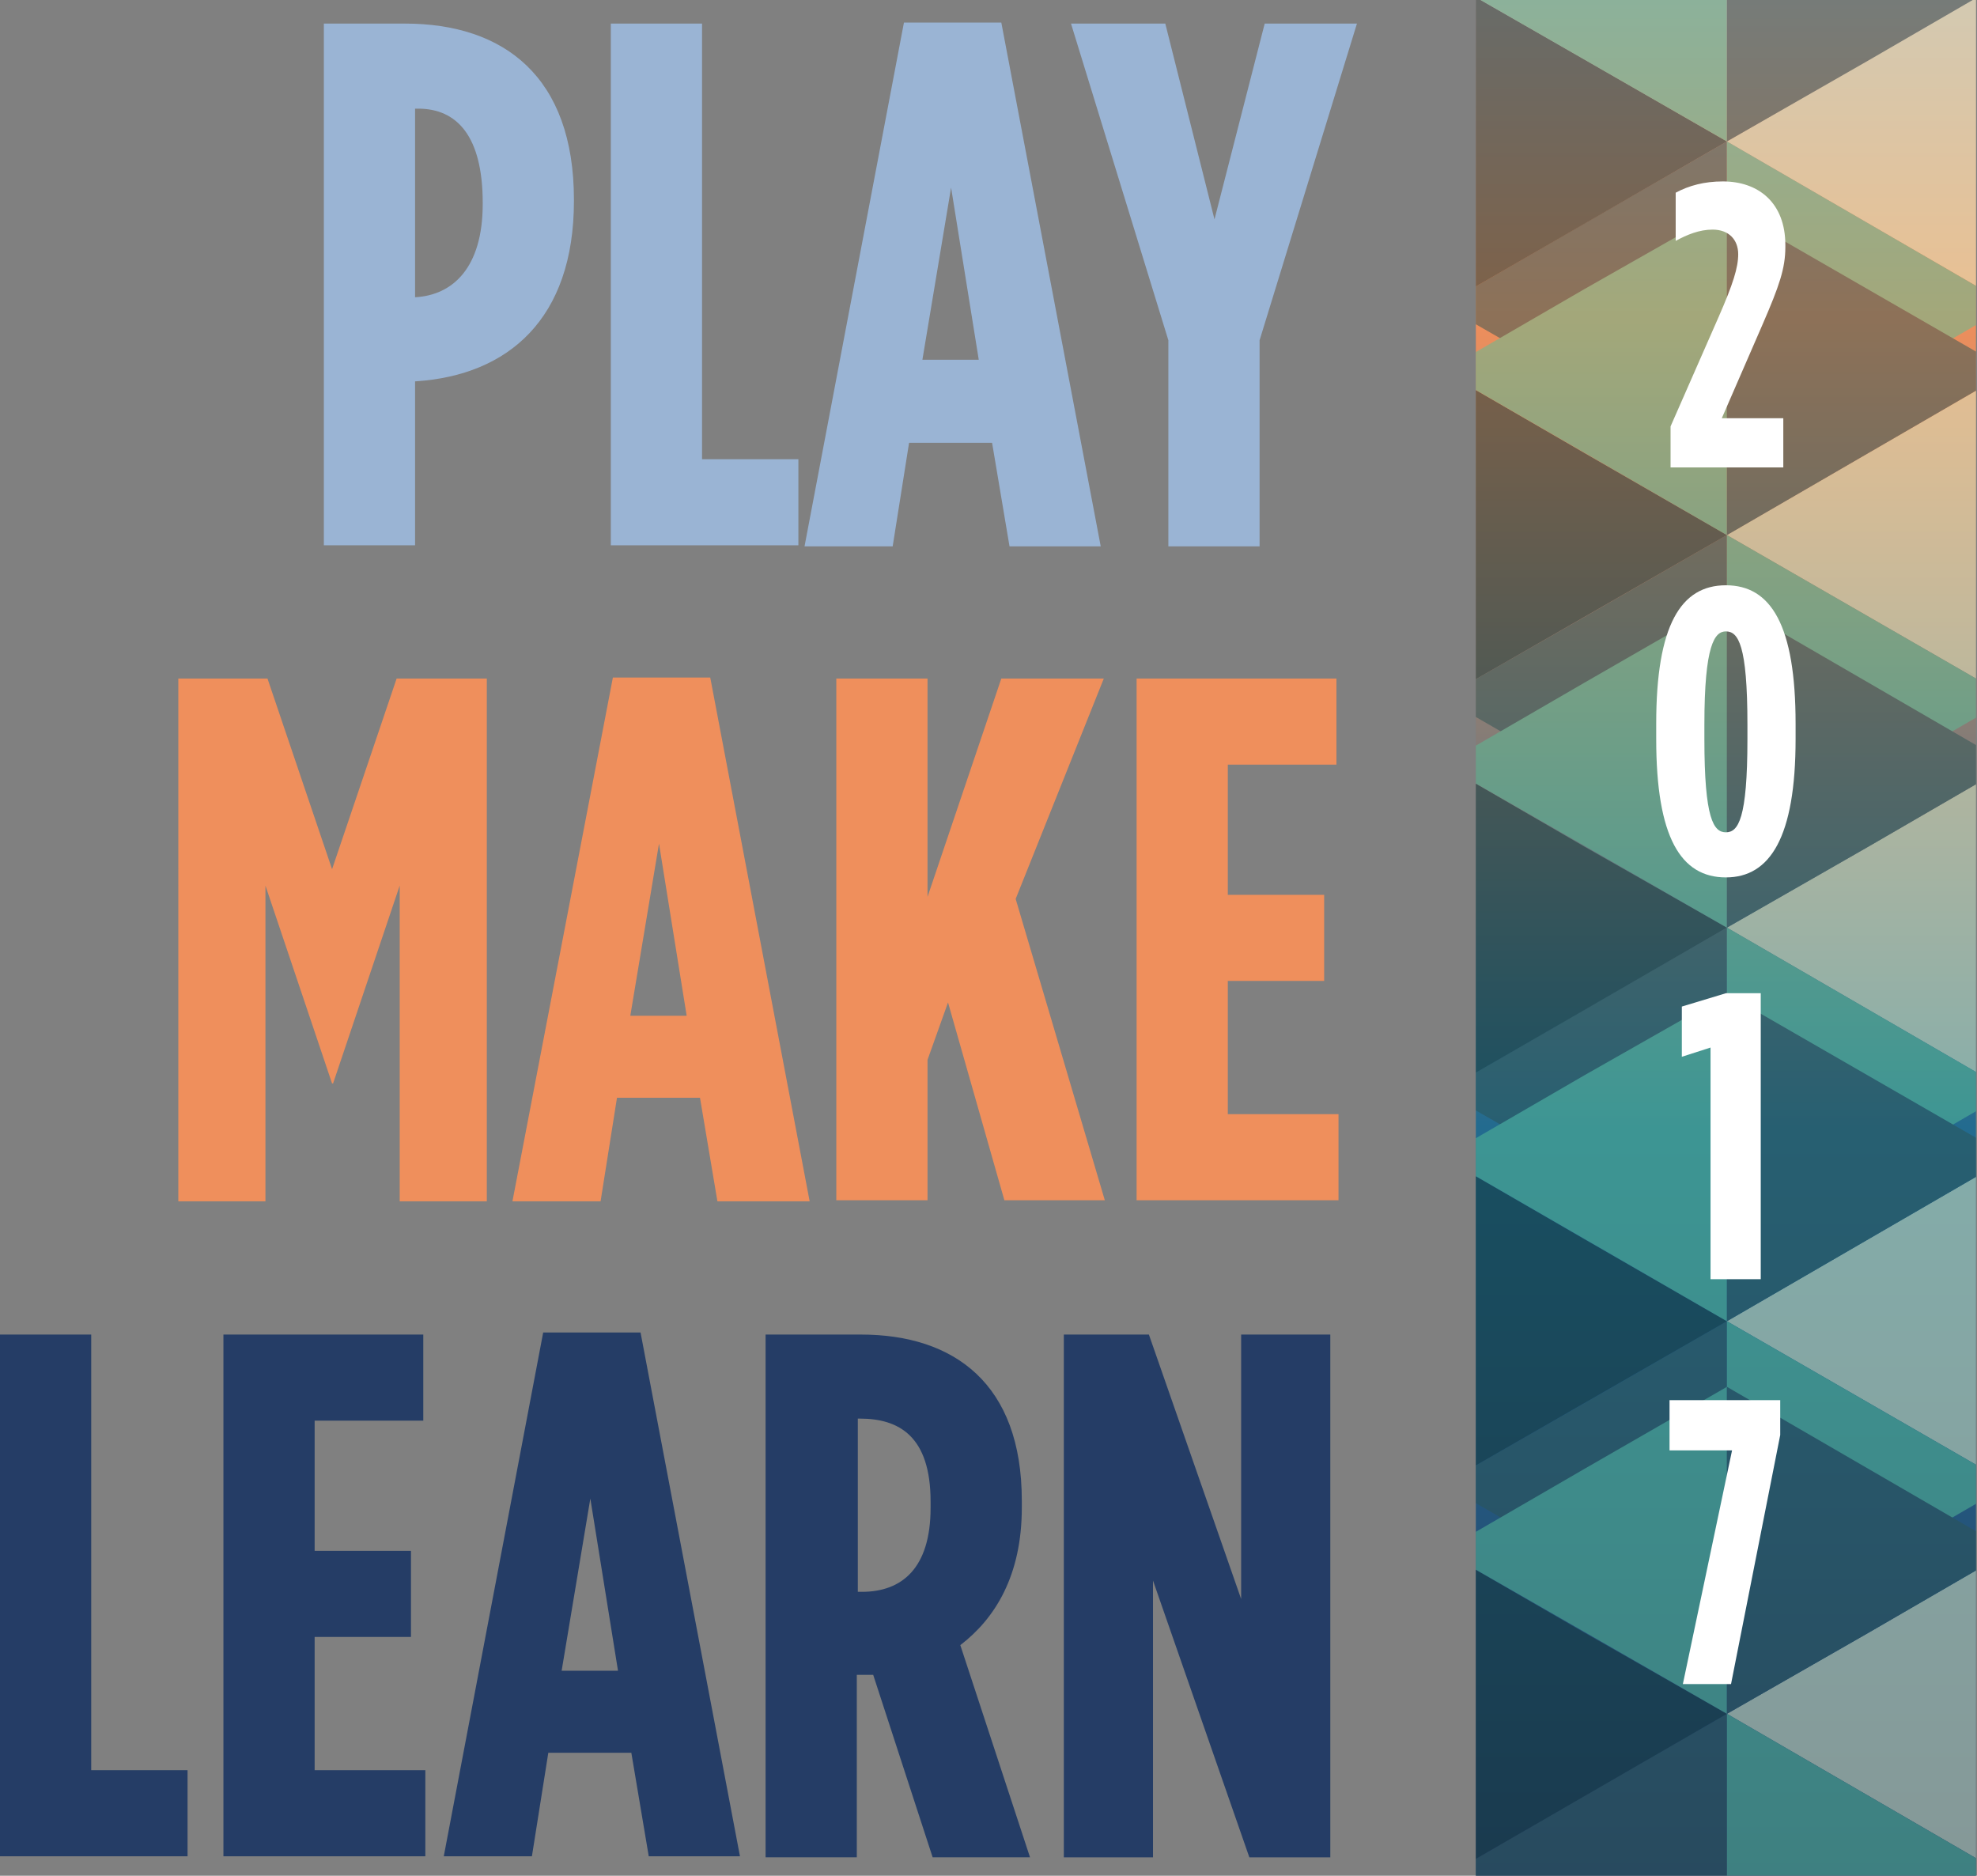 <?xml version="1.0" encoding="utf-8"?>
<!-- Generator: Adobe Illustrator 21.0.0, SVG Export Plug-In . SVG Version: 6.00 Build 0)  -->
<svg version="1.1" id="Layer_1" xmlns="http://www.w3.org/2000/svg" xmlns:xlink="http://www.w3.org/1999/xlink" x="0px" y="0px"
	 viewBox="0 0 192.9 183" style="enable-background:new 0 0 192.9 183;" xml:space="preserve">
<rect x="0" y="0" width="192.9" height="183" fill="#808080" stroke="none"/>
<style type="text/css">
	.st0{fill:#9AB4D4;}
	.st1{fill:#EF8F5C;}
	.st2{fill:#253D66;}
	.st3{clip-path:url(#SVGID_2_);fill:url(#SVGID_3_);}
	.st4{opacity:0.5;clip-path:url(#SVGID_2_);}
	.st5{fill:#2B5353;}
	.st6{fill:#E5EFC6;}
	.st7{fill:#103333;}
	.st8{fill:#58BF97;}
	.st9{fill:#FFFFFF;}
</style>
<g>
	<g>
		<g>
			<path class="st0" d="M31.6,2.3h7.9C49.2,2.3,56,7.5,56,19.5v0.1c0,11.5-6.4,17-15.4,17.6h-0.1v16h-8.9V2.3z M40.5,29
				c3.7-0.2,6.6-2.9,6.6-9.1v-0.1c0-6.5-2.5-9.2-6.3-9.2h-0.3L40.5,29L40.5,29z"/>
			<path class="st0" d="M59.6,2.3h8.9v42.5h9.4v8.4H59.6V2.3z"/>
			<path class="st0" d="M88.2,2.2h9.5l9.7,51.1h-8.9l-1.7-10.1h-8.1l-1.6,10.1h-8.6L88.2,2.2z M95.5,35.1l-2.7-16.8L90,35.1H95.5z"
				/>
			<path class="st0" d="M114,33.2l-9.5-30.9h9.2l4.8,19.1l4.9-19.1h9l-9.5,30.9v20.1H114V33.2z"/>
			<path class="st1" d="M17.3,66.2h8.8l6.3,18.6l6.3-18.6h8.8v51h-8.5V86.4l-6.5,19.3h-0.1l-6.5-19.3v30.8h-8.5V66.2z"/>
			<path class="st1" d="M59.8,66.1h9.5l9.7,51.1H70l-1.7-10.1h-8.1l-1.6,10.1h-8.6L59.8,66.1z M67,99.1l-2.7-16.8l-2.8,16.8H67z"/>
			<path class="st1" d="M81.6,66.2h8.9v21.3l7.2-21.3h10l-8.6,21.5l8.7,29.4H98l-5.5-19.3l-2,5.6v13.7h-8.9V66.2z"/>
			<path class="st1" d="M110.9,66.2h19.5v8.4h-10.6v12.7h9.4v8.4h-9.4v13h10.8v8.4h-19.7V66.2z"/>
			<path class="st2" d="M0,130.2h8.9v42.5h9.4v8.4H0V130.2z"/>
			<path class="st2" d="M21.8,130.2h19.5v8.4H30.7v12.7h9.4v8.4h-9.4v13h10.8v8.4H21.8V130.2z"/>
			<path class="st2" d="M53,130h9.5l9.7,51.1h-8.9L61.6,171h-8.1l-1.6,10.1h-8.6L53,130z M60.3,163l-2.7-16.8L54.8,163H60.3z"/>
			<path class="st2" d="M74.8,130.2H84c9.1,0,15.7,4.8,15.7,16.2v0.7c0,6.6-2.6,10.8-6,13.4l6.8,20.7h-9.5l-5.8-17.8
				c-0.1,0-0.1,0-0.1,0h-1.5v17.8h-8.9V130.2z M84.1,155.3c3.9,0,6.7-2.3,6.7-8.2v-0.6c0-6.4-3.1-8.1-6.9-8.1h-0.2v16.9H84.1z"/>
			<path class="st2" d="M103.8,130.2h8.3l9,25.8v-25.8h8.7v51h-7.9l-9.4-27v27h-8.7V130.2z"/>
		</g>
		<g>
			<defs>
				<rect id="SVGID_1_" x="144" width="48.8" height="183"/>
			</defs>
			<clipPath id="SVGID_2_">
				<use xlink:href="#SVGID_1_"  style="overflow:visible;"/>
			</clipPath>
			<linearGradient id="SVGID_3_" gradientUnits="userSpaceOnUse" x1="168.458" y1="-26.054" x2="168.458" y2="189.511">
				<stop  offset="0" style="stop-color:#9AB4D4"/>
				<stop  offset="0.265" style="stop-color:#EF8F5C"/>
				<stop  offset="0.631" style="stop-color:#236B8F"/>
				<stop  offset="1" style="stop-color:#253D66"/>
			</linearGradient>
			<rect x="144" class="st3" width="48.8" height="183"/>
			<g class="st4">
				<g>
					<g>
						<polygon class="st5" points="140.8,29.8 168.5,45.7 168.5,13.8 154.6,21.8 						"/>
					</g>
					<g>
						<polygon class="st6" points="168.5,13.8 196.1,29.8 196.1,-2.1 182.3,5.8 						"/>
					</g>
					<g>
						<polygon class="st7" points="168.5,13.8 140.8,29.8 140.8,-2.1 154.6,5.8 						"/>
					</g>
					<polygon class="st8" points="168.5,45.7 182.3,37.8 196.1,29.8 168.5,13.8 					"/>
					<g>
						<polygon class="st8" points="140.8,-2.1 168.5,13.8 168.5,-18.1 154.6,-10.1 						"/>
					</g>
					<polygon class="st5" points="168.5,13.8 182.3,5.9 196.1,-2.1 168.5,-18.1 					"/>
				</g>
				<g>
					<g>
						<polygon class="st5" points="140.8,68.1 168.5,84.1 168.5,52.2 154.6,60.2 						"/>
					</g>
					<g>
						<polygon class="st6" points="168.5,52.2 196.1,68.1 196.1,36.2 182.3,44.2 						"/>
					</g>
					<g>
						<polygon class="st7" points="168.5,52.2 140.8,68.1 140.8,36.2 154.6,44.2 						"/>
					</g>
					<polygon class="st8" points="168.5,84.1 182.3,76.1 196.1,68.1 168.5,52.2 					"/>
					<g>
						<polygon class="st8" points="140.8,36.2 168.5,52.2 168.5,20.3 154.6,28.2 						"/>
					</g>
					<polygon class="st5" points="168.5,52.2 182.3,44.2 196.1,36.2 168.5,20.3 					"/>
				</g>
				<g>
					<g>
						<polygon class="st5" points="140.8,106.5 168.5,122.4 168.5,90.5 154.6,98.5 						"/>
					</g>
					<g>
						<polygon class="st6" points="168.5,90.5 196.1,106.5 196.1,74.6 182.3,82.6 						"/>
					</g>
					<g>
						<polygon class="st7" points="168.5,90.5 140.8,106.5 140.8,74.6 154.6,82.6 						"/>
					</g>
					<polygon class="st8" points="168.5,122.4 182.3,114.5 196.1,106.5 168.5,90.5 					"/>
					<g>
						<polygon class="st8" points="140.8,74.6 168.5,90.5 168.5,58.6 154.6,66.6 						"/>
					</g>
					<polygon class="st5" points="168.5,90.5 182.3,82.6 196.1,74.6 168.5,58.6 					"/>
				</g>
				<g>
					<g>
						<polygon class="st5" points="140.8,144.8 168.5,160.8 168.5,128.9 154.6,136.9 						"/>
					</g>
					<g>
						<polygon class="st6" points="168.5,128.9 196.1,144.8 196.1,112.9 182.3,120.9 						"/>
					</g>
					<g>
						<polygon class="st7" points="168.5,128.9 140.8,144.8 140.8,112.9 154.6,120.9 						"/>
					</g>
					<polygon class="st8" points="168.5,160.8 182.3,152.8 196.1,144.8 168.5,128.9 					"/>
					<g>
						<polygon class="st8" points="140.8,112.9 168.5,128.9 168.5,97 154.6,104.9 						"/>
					</g>
					<polygon class="st5" points="168.5,128.9 182.3,120.9 196.1,112.9 168.5,97 					"/>
				</g>
				<g>
					<g>
						<polygon class="st5" points="140.8,183.2 168.5,199.1 168.5,167.2 154.6,175.2 						"/>
					</g>
					<g>
						<polygon class="st6" points="168.5,167.2 196.1,183.2 196.1,151.3 182.3,159.3 						"/>
					</g>
					<g>
						<polygon class="st7" points="168.5,167.2 140.8,183.2 140.8,151.3 154.6,159.3 						"/>
					</g>
					<polygon class="st8" points="168.5,199.1 182.3,191.2 196.1,183.2 168.5,167.2 					"/>
					<g>
						<polygon class="st8" points="140.8,151.3 168.5,167.2 168.5,135.3 154.6,143.3 						"/>
					</g>
					<polygon class="st5" points="168.5,167.2 182.3,159.3 196.1,151.3 168.5,135.3 					"/>
				</g>
			</g>
		</g>
		<g>
			<path class="st9" d="M163,41.6l4.7-10.7c1.4-3.2,1.9-4.8,1.9-6.1c0-1.4-0.9-2.4-2.5-2.4c-1.3,0-2.5,0.5-3.6,1.1v-4.7
				c1.3-0.7,2.8-1.1,4.6-1.1c3.5,0,6.1,2.1,6.1,6.2v0.2c0,2.1-0.6,3.8-2.2,7.5l-4,9.2h6v4.8H163V41.6z"/>
			<path class="st9" d="M161.6,72.1v-1.5c0-9.6,2.4-13.5,6.8-13.5c4.4,0,6.8,3.9,6.8,13.5v1.5c0,9.6-2.5,13.5-6.8,13.5
				C164,85.6,161.6,81.7,161.6,72.1z M170.5,72.1v-1.4c0-7.8-0.9-9.1-2.1-9.1c-1.1,0-2.1,1.3-2.1,9.1v1.4c0,7.8,0.9,9.1,2.1,9.1
				C169.6,81.2,170.5,79.9,170.5,72.1z"/>
			<path class="st9" d="M166.9,102.2l-2.8,0.9v-4.9l4.3-1.3h3.4v27.9h-4.9V102.2z"/>
			<path class="st9" d="M169,141.5h-6.1v-4.9h10.8v3.4l-4.8,24.3h-4.7L169,141.5z"/>
		</g>
	</g>
</g>
</svg>
